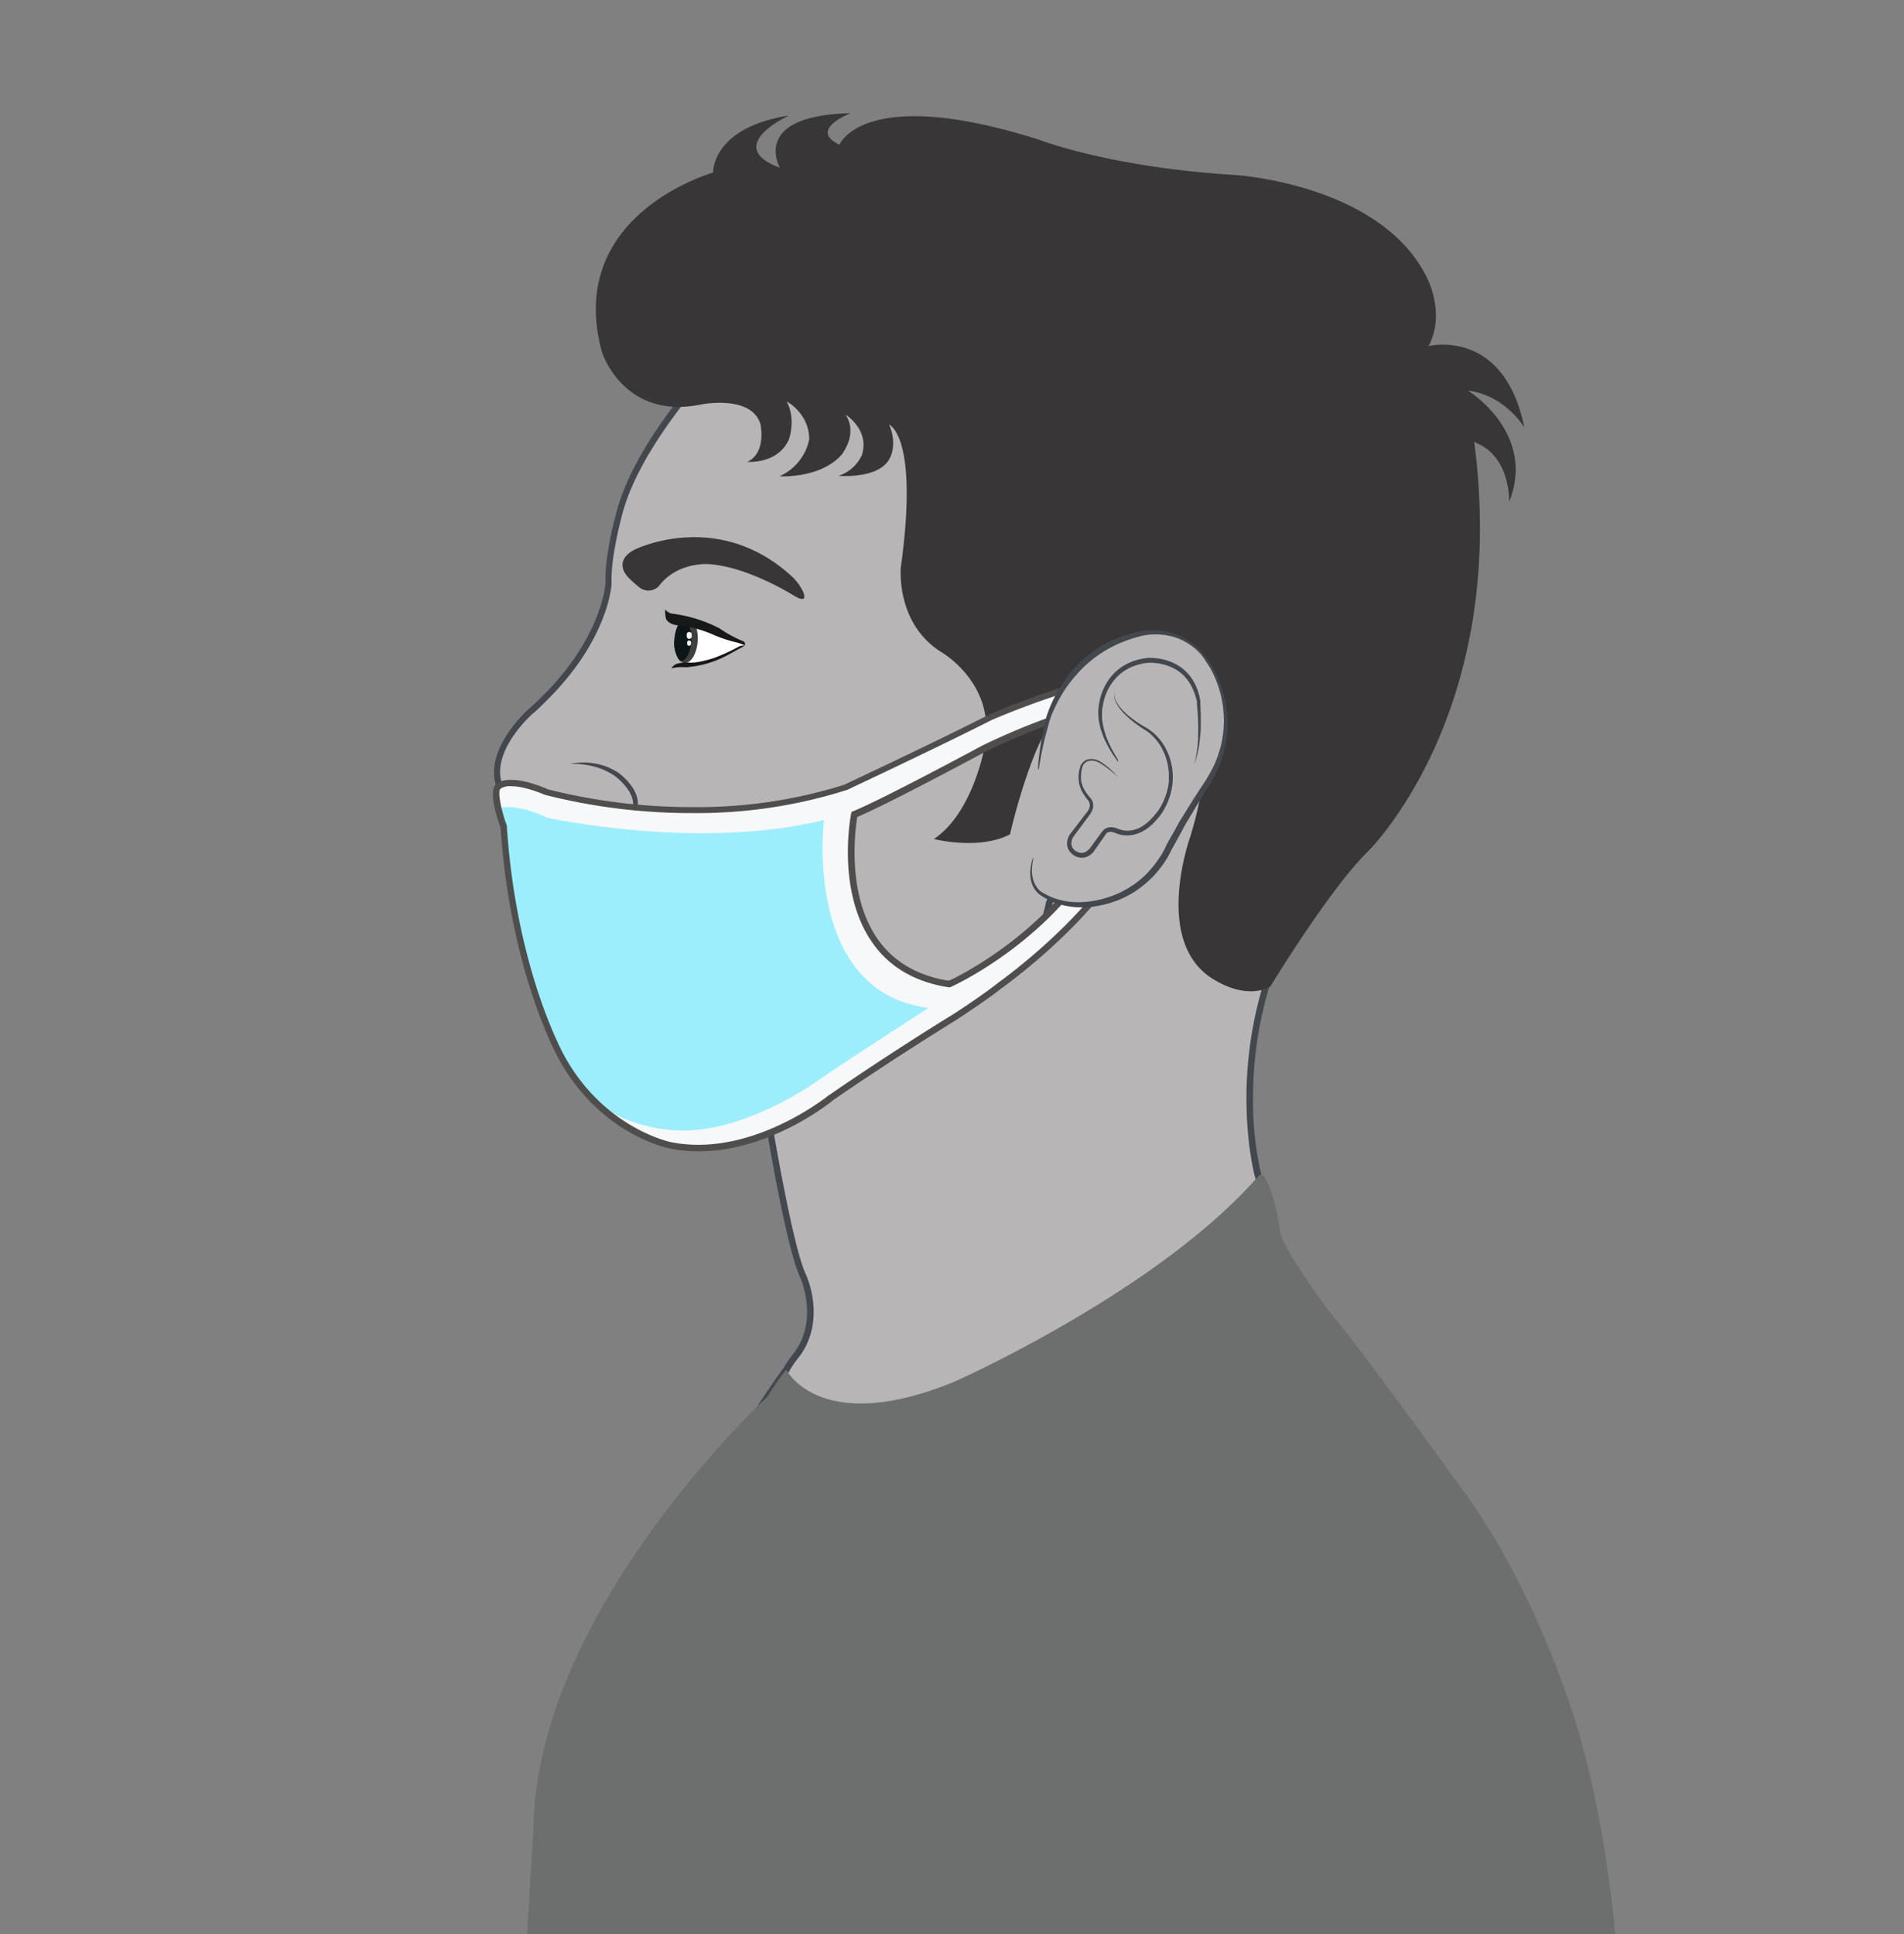 <svg id="App_360" data-name="App 360" xmlns="http://www.w3.org/2000/svg" viewBox="0 0 512 520"><rect x="0" y="0" width="512" height="520" fill="#808080" stroke="none"/><defs><style>.cls-1{fill:#b8b5b7;}.cls-2{fill:#43474e;}.cls-3{fill:#383637;}.cls-4{fill:#fff;}.cls-5{fill:#3f3f3f;}.cls-6{fill:#0c1517;}.cls-7{fill:#171818;}.cls-8{fill:#332f2a;}.cls-9{fill:#6d6f6e;}.cls-10{fill:#f6f8f9;}.cls-11{fill:#9deefc;}.cls-12{fill:#4f4e4d;}</style></defs><title>uso_04</title><path class="cls-1" d="M338.34,316.3s-9.44-33.82,9.85-70.19c0,0,30.45-67.23,8.54-97.81,0,0-69.12-12.14-121.76,40.43,0,0-63.12,71.44-62.29,96.51,0,0-2.89,13.78,13.16,10.81,0,0,19.84-4.75,21.28,8.06,0,0,5.17,31,8.68,38.64,0,0,5.58,11.57-1.45,21.29a34.47,34.47,0,0,0-2.89,4.2s-13.16,17.84-16.88,29.14c0,0,26.31,31.69,69.3-1.93,0,0,62.55-42.43,68.19-50.56,0,0,8.75-9.26,10.71-15.46a50.42,50.42,0,0,1-3.13-8S338.66,317.62,338.34,316.3Z"/><path class="cls-2" d="M225.6,411.79h0a43,43,0,0,1-31.69-13.85l-.31-.38.15-.46c3.63-11,15.86-27.82,16.94-29.3a34.3,34.3,0,0,1,3-4.3c6.6-9.13,1.4-20.25,1.35-20.36-3.53-7.68-8.54-37.61-8.75-38.88v0c-.61-5.4-4.84-8.14-12.56-8.14a37.18,37.18,0,0,0-7.6.83l-.08,0c-5.82,1.07-10,.13-12.36-2.77-2.74-3.37-2-8.18-1.85-9-.66-25.22,59.93-94.1,62.51-97l0,0c36.51-36.45,81.07-41.9,104.39-41.9a117.1,117.1,0,0,1,18.15,1.23l.36.06.21.29c9.24,12.9,10.61,33.45,4.09,61.09A232.45,232.45,0,0,1,349,246.47l0,0a104.54,104.54,0,0,0-12.05,48.26,86.8,86.8,0,0,0,2.25,21.2c.35,1.4,1.33,5.16,1.33,5.16l0,.08a49.71,49.71,0,0,0,3,7.76l.18.37-.11.34c-1.95,6.16-10.11,15-10.87,15.76-5.89,8.27-65.47,48.75-68.36,50.71C251.13,406.53,238.08,411.79,225.6,411.79Zm-30-14.62a42.12,42.12,0,0,0,30,12.85h0c12.09,0,24.78-5.14,37.74-15.27l0,0c.62-.42,62.47-42.43,68-50.33l.08-.1c.08-.09,8.33-8.86,10.4-14.8a47.38,47.38,0,0,1-3-7.88c-.09-.34-1-3.82-1.31-5.09-.09-.32-2.38-8.69-2.33-21.67a106.31,106.31,0,0,1,12.25-49.12,230.75,230.75,0,0,0,12.43-37.28c4.37-18.52,7.27-43.78-3.6-59.33A120.16,120.16,0,0,0,338.73,148c-23,0-67.07,5.37-103.12,41.36-1.35,1.54-62.85,71.59-62.05,95.88v.11l0,.1s-.93,4.67,1.47,7.62c1.92,2.35,5.54,3.08,10.64,2.14a38.35,38.35,0,0,1,8-.88c8.64,0,13.59,3.35,14.32,9.68.16,1,5.22,31,8.61,38.4.23.48,5.72,12.15-1.53,22.17a31.65,31.65,0,0,0-2.79,4l0,.1-.07.09C212,368.94,199.42,386.11,195.58,397.17Z"/><path class="cls-1" d="M191.41,98.15s-20.39,21.22-25.07,40.5c0,0-3,10.75-2.76,18.32,0,0-.79,13.95-16,29.55,0,0-3.41,3.51-4.86,4.65,0,0-15.12,13-6.51,23.66,0,0,4.55,5.3,9,6.89,0,0,5.51,7.72,1.79,16.6,0,0-5.92,9.09,4.82,12.4,0,0-8.32,4.11-1.57,10.45,0,0,2.53,2.27,5.22,2,0,0,2.72,9.2.52,12.92,0,0-3.41,8.71,2.24,16,0,0,7.37,10.4,20.87,9,0,0,13.78-1.52,24.73-11.43,0,0,37-20.87,55-26.24,0,0,19.42.21,23.35-20.66,0,0,16.19-29.41,28.59-36.3,0,0,43.12-35.82,17.5-90C328.21,116.47,269.94,41.39,191.41,98.15Z"/><path class="cls-2" d="M176.53,302.1a24.39,24.39,0,0,1-19-9.47c-5.86-7.58-2.49-16.47-2.34-16.85l.06-.13c1.52-2.56.34-8.7-.42-11.57a9.32,9.32,0,0,1-5-2.17c-2.33-2.18-3.29-4.3-3-6.4a7.46,7.46,0,0,1,3.07-4.59,8.41,8.41,0,0,1-4.93-4.73c-1.36-3.77.92-7.69,1.3-8.29,3.09-7.49-.78-14.2-1.58-15.47-4.48-1.75-8.86-6.82-9-7-9.06-11.23,6.45-24.77,6.6-24.91,1.41-1.11,4.76-4.56,4.76-4.56,14.41-14.81,15.7-28.2,15.76-29-.26-7.62,2.66-18.1,2.79-18.55,4.68-19.26,24.45-40,25.29-40.87l.12-.1C210.53,83.24,230.64,76,250.67,76c24.44,0,44.41,10.84,56.86,19.94a117.24,117.24,0,0,1,21.3,19.84l.18.26c5.91,12.48,8.65,25,8.16,37.31a72.58,72.58,0,0,1-7.3,28.73,81.37,81.37,0,0,1-18.59,25l-.14.09C299.51,213.67,284.12,241,283,243c-3.93,20.41-22.29,21.21-24.06,21.24-17.31,5.22-52.59,25-54.58,26.08A49.22,49.22,0,0,1,179.18,302,25,25,0,0,1,176.53,302.1Zm-19.75-25.61c-.27.74-2.9,8.59,2.13,15.1.08.12,6.37,8.75,17.62,8.75a23.21,23.21,0,0,0,2.46-.13c.13,0,13.63-1.61,24.23-11.21l.16-.11c.37-.21,37.28-21,55.15-26.32l.13,0h.13c.78,0,18.76-.23,22.47-19.94l0-.14.07-.12c.66-1.21,16.39-29.6,28.85-36.6a79.88,79.88,0,0,0,18.1-24.4c6.8-14.14,12.17-36.79-.85-64.37a116.08,116.08,0,0,0-21-19.56c-12.23-8.93-31.83-19.57-55.77-19.57-19.63,0-39.38,7.07-58.68,21-1.16,1.22-20.34,21.69-24.8,40,0,.14-3,10.73-2.73,18.08V157c0,.58-1,14.46-16.23,30.12-.14.14-3.47,3.57-4.94,4.73-.11.1-14.34,12.53-6.37,22.41,0,0,4.43,5.13,8.57,6.61l.26.09.16.22c.24.33,5.75,8.22,1.89,17.46l-.07.14s-2.31,3.64-1.16,6.81c.7,1.92,2.55,3.36,5.5,4.26l2.12.65-2,1s-3.3,1.68-3.68,4.28c-.22,1.49.56,3.09,2.33,4.74,0,0,2.24,2,4.53,1.78l.72-.07.21.7C156.42,263.33,159.07,272.44,156.77,276.49Z"/><path class="cls-3" d="M239.08,114.17s8.06,2.93,3.17,38.26c0,0-1.52,14.88,10.61,22.73,0,0,15.22,8.47,11.92,25.62,0,0-3.1,17.77-13.64,24.8,0,0,12,3.1,20.46-1.24,0,0,5.37-24.18,13.23-33.48,0,0,10.33-14.47,30.79-6.41,0,0,14.95,6,4.48,40.43,0,0-10.68,29.41,7.09,38.92,0,0,7.92,5,14.4,1.45,0,0,16-26.31,26.17-36.23,0,0,38.3-37.33,28.66-110.21l1.14.54c8.68,4,8.27,15.58,8.27,15.58,7.39-18.6-11.07-29.9-11.07-29.9,10.06,1.24,15.15,9.92,15.15,9.92-5.51-27-25.76-21.9-25.76-21.9,4.56-8.56-.21-17.91-.21-17.91-12.12-25.76-52-28.1-52-28.1-33.48-2.07-52.21-9.37-52.21-9.37-47.5-15.15-54,1.24-54,1.24-8.54-4.06,3-8.47,3-8.47-27.17.62-19,14.67-19,14.67-15.57-5.79,2.41-14.05,2.41-14.05-20.87,3.31-20.37,15.34-20.37,15.34s-40.17,11.25-29.85,48.44c0,0,5.92,18.18,26.59,13.91,0,0,13.64-2.76,16,5.37,0,0,1.65,7.72-3.58,10.06,0,0,8.13.69,11.16-5.92,0,0,2.07-5.37-.55-10.33,0,0,6.06,3.17,6.06,10.2a13.84,13.84,0,0,1-8,9.92s10.64.72,16.53-5.58c0,0,4.8-5.58,1.24-11,0,0,6.54,4,4.41,10.88a10.53,10.53,0,0,1-6.27,5.58s11.26,1,13.88-5C239.39,122.95,241.35,119.3,239.08,114.17Z"/><path class="cls-3" d="M168.27,154.39s-3.1-3.75,2.38-6.61c0,0,22.52-11.24,42.57,7.46a14.52,14.52,0,0,1,2.65,3.66s1.95,3.91-2.5,1.17c0,0-12.45-7.85-23-8.4,0,0-8.2-.62-13.16,5.86a3.86,3.86,0,0,1-5.27.41S168.86,155.45,168.27,154.39Z"/><path class="cls-4" d="M185.89,166.5s5.13,1.39,7.84,3.73a28.24,28.24,0,0,0,6.63,2.79s0,.46-1,.9c0,0-1,.48-1.53.76,0,0-7.89,4.33-13.4,4.24,0,0-1.28,0-.9-1.92,0,0,2.6-5.88,1.25-9,0,0-1.49-1.47-.59-1.56A6,6,0,0,1,185.89,166.5Z"/><ellipse class="cls-5" cx="184.48" cy="172.17" rx="6.09" ry="3.13" transform="translate(0.68 345.06) rotate(-86.27)"/><path class="cls-6" d="M183.83,167s1.92.12,2.05,4.37a11.27,11.27,0,0,1-.76,4.5s-1.49,3-2.63,1.34a7.92,7.92,0,0,1-1.15-5.11,13,13,0,0,1,.6-3.08S182.61,166.93,183.83,167Z"/><path class="cls-4" d="M185.81,173.15a.52.52,0,0,1-.55.48h0a.52.52,0,0,1-.48-.55l0-.4a.52.52,0,0,1,.55-.48h0a.52.52,0,0,1,.48.55Z"/><path class="cls-4" d="M186,171.15a.67.67,0,0,1-.71.63h0a.67.67,0,0,1-.63-.71l0-.52a.67.67,0,0,1,.71-.63h0a.67.67,0,0,1,.63.71Z"/><path class="cls-7" d="M180.53,179.69a12.5,12.5,0,0,1,3.95-.28A28,28,0,0,0,196,175.95s3.45-1.91,4.3-2.32a2.45,2.45,0,0,0-1.52.16,50.28,50.28,0,0,1-6.92,3.17s-4.2,1.37-6.53,1.19c0,0-3-.15-4,.68A3.18,3.18,0,0,0,180.53,179.69Z"/><path class="cls-7" d="M180.84,165a38,38,0,0,1,12.59,3.92,33,33,0,0,0,6.35,3.46.89.89,0,0,1,.57.87s0,.34-.29.16c0,0-.7-.29-1.77-.63a35.2,35.2,0,0,1-6.71-2.23,31.6,31.6,0,0,0-9.47-2.43s-2.27-.21-3-1.73a7,7,0,0,1-.21-2.54A2.75,2.75,0,0,0,180.84,165Z"/><path class="cls-8" d="M146.79,217.35s1-1.55,6.57.08a75,75,0,0,1,7.27,2.42s1.83.89-2.6.6c0,0-8.08-.13-10.18-1.36C147.84,219.09,146.09,218.35,146.79,217.35Z"/><path class="cls-2" d="M153.24,205.44l.39-.09c.25-.05.63-.14,1.11-.19a17.07,17.07,0,0,1,1.74-.14,17.42,17.42,0,0,1,2.28.09,16.88,16.88,0,0,1,2.67.48c.46.13.94.27,1.42.44a14,14,0,0,1,1.44.61l.72.36.7.41.35.21.11.06.26.19c.23.17.44.35.65.53a17.29,17.29,0,0,1,2.37,2.43,10.83,10.83,0,0,1,1.69,3,6.26,6.26,0,0,1,.22,3.45,5.94,5.94,0,0,1-.6,1.55c-.14.23-.28.45-.43.67l-.24.3L170,220l0,0,0,0h0l0,0-.08.07a6.85,6.85,0,0,1-4.77,1.73,6.85,6.85,0,0,1-1.75-.32c-.23-.08-.44-.14-.61-.22l-.43-.21-.35-.17.38.11.45.13.62.11a7.63,7.63,0,0,0,1.68.07,6.87,6.87,0,0,0,2.06-.53,6.58,6.58,0,0,0,2-1.39l0-.05v0h0l0,0,0,0,.09-.14.19-.28c.12-.19.22-.39.32-.59a5.49,5.49,0,0,0,.43-1.29,4.79,4.79,0,0,0,0-1.38,7,7,0,0,0-.33-1.4,9.63,9.63,0,0,0-1.53-2.63,16,16,0,0,0-2.16-2.28l-.59-.49-.14-.11-.14-.1-.32-.21-.64-.41-.66-.36a18.78,18.78,0,0,0-2.63-1.15,21.57,21.57,0,0,0-2.5-.68c-.79-.17-1.53-.26-2.18-.34s-1.24-.1-1.71-.11C153.79,205.39,153.24,205.44,153.24,205.44Z"/><path class="cls-9" d="M339.92,316.3c3.18,4.94,4.41,15.36,4.41,15.36,1.65,5.65,13,20.8,13,20.8,8.47,9.92,33.89,45.26,33.89,45.26,17.36,22.52,27.35,50.77,27.35,50.77,15,36.85,16.67,84.17,16.67,84.17h-294c0-6.61,2.2-40.5,2.2-40.5.41-59,62.92-116.63,62.92-116.63a72.31,72.31,0,0,1,5.06-7.29s9,18.12,45.26,3.24c0,0,54.55-24.18,81.63-55.17C338.34,316.3,339.21,315.19,339.92,316.3Z"/><path class="cls-10" d="M304.14,228.27c5.08-8.68.41-10,.41-10-4.11-1.07-7.65,7.23-7.65,7.23-13.8,26.8-41.54,39-41.54,39-33.58-5.08-25.57-45.6-25.57-45.6,8.12-3.3,34.89-17.74,34.89-17.74,31.22-15,47.71-13.73,47.71-13.73,4.82,2.2,6.25,1.14,6.25,1.14,6.72-2.44-1.81-7.23-1.81-7.23-15.71-3.93-50.42,11.47-50.42,11.47-14.47,7.34-39.12,18.91-39.12,18.91-39.68,12.92-80.18,1.31-80.18,1.31-10.33-4.49-13.09-1.65-13.09-1.65-2,1.53,1.45,11,1.45,11,2.62,39.4,15.59,62,15.59,62,11,20,29.19,23.6,29.19,23.6,22.32,4.5,43.4-12.91,43.4-12.91,16.53-11.37,32.79-21.35,32.79-21.35s7.72-5.08,12.13-8.71c0,0,20.94-14.67,32-32Z"/><path class="cls-11" d="M135.64,222.35c2.82,35.34,11.44,51.84,11.44,51.84C153.28,289.85,161,296.9,161,296.9c11.47,8.23,24.73,7,24.73,7,17.36-.93,34.54-13.61,34.54-13.61,8-5.51,29.41-19.29,29.41-19.29-33.89-4.34-28.1-50.53-28.1-50.53-33.81,8.36-74.52-.64-74.52-.64-7-3.48-11.91-2.79-11.91-2.79s-1,.24-.52,1.84c0,0,.46,1.88.86,2.91Z"/><path class="cls-12" d="M187.84,309.55h0a39.35,39.35,0,0,1-7.76-.76c-.75-.15-18.71-3.87-29.79-24-.12-.21-13.06-23.14-15.68-62.22-1.11-3.06-3.31-10-1.16-11.8.29-.27,1.4-1.1,4-1.1s6,.87,10,2.59a158.29,158.29,0,0,0,38.9,4.74h0a131.51,131.51,0,0,0,40.65-6c1.25-.59,25.07-11.78,39-18.87l0,0c1.12-.5,27.68-12.19,44.8-12.19a25.82,25.82,0,0,1,6.19.67l.12,0,.1.06c.85.48,5.05,3,4.83,5.75-.11,1.31-1.14,2.34-3.07,3.06a3.41,3.41,0,0,1-1.65.34,13.38,13.38,0,0,1-5.19-1.41l-.83,0c-4.19,0-19.89,1-46.28,13.67-1,.56-26,14-34.49,17.57-.51,3.07-3,20.81,5.52,32.88,4.28,6.09,10.72,9.84,19.13,11.17,2.68-1.25,28-13.6,40.86-38.5.4-.94,3.51-7.84,7.7-7.84a3.82,3.82,0,0,1,1,.12A3.68,3.68,0,0,1,307,219.6c.86,2.15.14,5.22-2.14,9.11l-.05.08-3.48,4.72c-10.84,17.05-31.22,31.65-32,32.2-4.59,3.63-12.38,8.64-12.38,8.64-.26.16-16.5,10.15-32.81,21.37C223.14,296.57,207,309.55,187.84,309.55Zm-50.4-98.16a4.51,4.51,0,0,0-2.8.63l-.08.07c-.77.59.06,5.33,1.74,9.95l0,.12v.13c2.58,38.75,15.34,61.37,15.47,61.6,10.67,19.44,28.42,23.14,28.59,23.18a37.58,37.58,0,0,0,7.42.73c18.75,0,35.08-13.32,35.25-13.45l.06,0C239.51,283,255.81,273,256,272.91c0,0,7.79-5,12.32-8.6l0,0c.21-.15,20.76-14.74,31.56-31.74l0-.05,3.47-4.71c2.46-4.21,2.45-6.42,2-7.52a2,2,0,0,0-1.09-1.16,2,2,0,0,0-.5-.06c-2.62,0-5.29,4.9-6.09,6.79l0,.06c-13.78,26.77-41.68,39.32-42,39.44l-.24.1-.25,0c-9-1.37-16-5.39-20.58-12-9.71-13.81-5.89-33.85-5.73-34.69l.09-.47.44-.18c8-3.24,34.54-17.55,34.81-17.7,26.76-12.86,42.8-13.86,47.08-13.86.72,0,1.1,0,1.1,0h.17l.14.06c3.72,1.7,5.15,1.3,5.38,1.21l.12-.12.09,0c.72-.26,1.93-.81,2-1.57.1-1.18-2.19-3.06-3.83-4a24.31,24.31,0,0,0-5.65-.59c-16.56,0-43.18,11.64-44.06,12-14.32,7.26-38.88,18.79-39.13,18.91l-.1,0a133.24,133.24,0,0,1-41.25,6.15h0a159.49,159.49,0,0,1-39.44-4.83l-.11,0C143,212.22,139.87,211.39,137.45,211.39Z"/><path class="cls-1" d="M279.2,206.74a80.18,80.18,0,0,1,2.43-12.91s4.91-18.7,24.27-23.23a17.25,17.25,0,0,1,19.33,7.95,29.93,29.93,0,0,1-.05,31.23s-6.52,9.75-10.79,18a26.79,26.79,0,0,1-12.23,12.68s-12,6.5-22.22-.22c0,0-4.08-2.36-2.1-9.48"/><path class="cls-2" d="M279.11,206.73c.05-1,.15-2,.25-3s.26-2,.4-3,.27-2,.5-3l.64-3,.16-.74.08-.37.1-.38c.14-.5.3-1,.47-1.47.34-1,.73-1.91,1.15-2.85s.89-1.85,1.39-2.74,1-1.76,1.61-2.62,1.18-1.68,1.83-2.48c.32-.4.65-.79,1-1.17s.69-.76,1.05-1.13c.71-.74,1.47-1.44,2.25-2.11a29.65,29.65,0,0,1,2.45-1.89c.85-.58,1.73-1.13,2.63-1.63.44-.27.91-.48,1.37-.71s.94-.43,1.41-.64l.71-.3.72-.27c.48-.18,1-.36,1.46-.5s1-.31,1.48-.42l1.5-.36h0a15.18,15.18,0,0,1,2.46-.42,18.7,18.7,0,0,1,2.45-.07,18,18,0,0,1,4.81.83,17.16,17.16,0,0,1,4.37,2.12,18.44,18.44,0,0,1,3.61,3.21,21.49,21.49,0,0,1,1.48,1.91l.67,1c.22.34.42.69.61,1a32.6,32.6,0,0,1,3.89,13.8,30.49,30.49,0,0,1-.17,4.84,28.53,28.53,0,0,1-1,4.76c-.21.78-.5,1.54-.77,2.31-.15.38-.31.75-.47,1.13s-.32.75-.5,1.11-.35.73-.53,1.1l-.58,1.07-.15.27-.07.13,0,0,0,.06,0,.06-.32.5-.64,1-2.52,4-2.44,4.08-1.21,2L317.5,224c-.76,1.38-1.51,2.77-2.28,4.15l0-.08a23,23,0,0,1-1.59,3,30.28,30.28,0,0,1-1.92,2.72c-.34.44-.72.85-1.08,1.27s-.76.81-1.16,1.2-.81.77-1.23,1.13-.85.72-1.29,1.05-.9.66-1.36,1l-1.41.89-1.48.78-.36.18-.38.18-.77.34a28.63,28.63,0,0,1-6.36,1.82,23.57,23.57,0,0,1-6.62.17,19,19,0,0,1-3.25-.68,18.15,18.15,0,0,1-3.08-1.22c-.25-.11-.49-.25-.73-.39s-.49-.26-.71-.42l-.69-.45-.16-.11-.19-.14c-.12-.09-.23-.19-.33-.29a6.6,6.6,0,0,1-1.7-2.91,9.25,9.25,0,0,1-.3-3.29,14.34,14.34,0,0,1,.65-3.19l.17,0a15.31,15.31,0,0,0-.4,3.16A8.74,8.74,0,0,0,278,237a6.07,6.07,0,0,0,1.66,2.5l.19.16.23.16.18.11.68.4c.22.14.46.24.7.36s.47.24.71.34a17.11,17.11,0,0,0,3,1,17.71,17.71,0,0,0,3.08.49,22.66,22.66,0,0,0,3.12,0,23.94,23.94,0,0,0,3.1-.41,28.2,28.2,0,0,0,6-1.88l.7-.33.34-.17.36-.19,1.36-.75,1.31-.84c.42-.3.83-.62,1.25-.92s.79-.67,1.19-1,.75-.71,1.13-1.07.71-.75,1.06-1.14.68-.79,1-1.2a28.55,28.55,0,0,0,1.8-2.54,21.48,21.48,0,0,0,1.44-2.69l0-.06v0c.77-1.4,1.57-2.79,2.36-4.18L317.1,221l1.26-2,2.52-4.07,2.61-4,.67-1,.33-.49,0-.06v0h0l0,0,.07-.13.15-.25.59-1c.19-.34.36-.69.54-1s.36-.69.51-1,.32-.71.48-1.06c.28-.72.58-1.44.81-2.19a27.3,27.3,0,0,0,1.12-4.53,28.11,28.11,0,0,0,.35-4.66,29.4,29.4,0,0,0-1.58-9.24,28.13,28.13,0,0,0-1.88-4.32c-.19-.35-.38-.69-.59-1s-.44-.65-.66-1A21,21,0,0,0,323,176a16.14,16.14,0,0,0-3.55-3,15.06,15.06,0,0,0-4.25-1.86,17,17,0,0,0-4.59-.57,17.69,17.69,0,0,0-2.3.17,14.13,14.13,0,0,0-2.21.47h0l-1.42.41c-.48.13-.94.31-1.4.47s-.92.34-1.38.52l-.69.27-.67.31c-.45.21-.9.4-1.33.64s-.88.44-1.3.69c-.86.48-1.69,1-2.49,1.56s-1.59,1.15-2.34,1.78-1.48,1.29-2.17,2c-.35.35-.69.7-1,1.07s-.66.73-1,1.11c-.64.75-1.24,1.53-1.82,2.33s-1.12,1.63-1.62,2.48-1,1.71-1.43,2.6-.85,1.79-1.22,2.71c-.18.46-.35.92-.51,1.39l-.11.34-.1.37-.19.72-.78,2.9c-.29,1-.47,1.95-.69,2.93s-.45,2-.6,3-.37,2-.51,3Z"/><path class="cls-1" d="M303.51,208.12s-9.47-10-7.38-19.05a13.8,13.8,0,0,1,12.54-11.52s11.58-1,13.66,11.3c0,0,1.16,10.3-1.17,16.76"/><path class="cls-2" d="M303.51,208.12a32.36,32.36,0,0,1-3.41-4.06,31.41,31.41,0,0,1-2.75-4.57c-.2-.4-.38-.81-.55-1.22s-.33-.83-.48-1.26-.29-.85-.4-1.29-.22-.88-.31-1.32-.16-.89-.2-1.35-.07-.91-.08-1.37a13.44,13.44,0,0,1,.07-1.37,13.77,13.77,0,0,1,.2-1.37V189a14.2,14.2,0,0,1,1-3.44,15.13,15.13,0,0,1,1.76-3.1,13.44,13.44,0,0,1,5.59-4.39,15.45,15.45,0,0,1,3.42-1c.29-.06.59-.08.88-.13l.46-.06h.47a15.1,15.1,0,0,1,1.79.1,15.44,15.44,0,0,1,3.48.81,12.51,12.51,0,0,1,3.17,1.68,12.13,12.13,0,0,1,2.55,2.53,13,13,0,0,1,1.71,3.13,17.07,17.07,0,0,1,.91,3.41l0,.22V189l0,.43.05.86c0,.58,0,1.15.06,1.73,0,1.15,0,2.3,0,3.45s-.14,2.3-.26,3.44-.3,2.28-.55,3.4a20.42,20.42,0,0,1-1,3.29,24.08,24.08,0,0,0,.73-3.34c.18-1.12.26-2.26.34-3.39a63.1,63.1,0,0,0-.08-6.81c0-.57-.09-1.13-.13-1.7l-.08-.85,0-.42,0-.18,0-.2a16,16,0,0,0-1-3.18,12.61,12.61,0,0,0-1.63-2.83,10.93,10.93,0,0,0-2.34-2.24A12.19,12.19,0,0,0,314,179a14.13,14.13,0,0,0-3.19-.72,13.71,13.71,0,0,0-1.63-.08h-.39l-.39.05c-.27,0-.55.07-.82.12a14.34,14.34,0,0,0-3.15.9,12.17,12.17,0,0,0-2.81,1.63,13,13,0,0,0-2.29,2.31,14.19,14.19,0,0,0-2.66,5.93v.05c-.08.41-.18.82-.23,1.24a12.45,12.45,0,0,0-.1,1.26c0,.42,0,.85,0,1.27s.09.85.14,1.27a21,21,0,0,0,1.47,5c.17.4.35.8.54,1.19s.38.79.59,1.17.42.77.63,1.15.45.75.68,1.13q.7,1.12,1.48,2.18C302.41,206.75,302.93,207.45,303.51,208.12Z"/><path class="cls-1" d="M300.87,209.18s-4.62-4.71-6.73-4.83a2.91,2.91,0,0,0-3.36,1.57,8.29,8.29,0,0,0,.55,6.83,16.64,16.64,0,0,0,1.43,2s1.83,1.67-.39,4.25l-4.29,5.7a3.35,3.35,0,0,0,.88,4.68,3.29,3.29,0,0,0,4.57-.66l3.4-4.66s1-1.83,3.89-.36c0,0,5.44,2.67,11-5a16.78,16.78,0,0,0,2.29-14.89,14.75,14.75,0,0,0-5.64-7.52s-9.53-5.18-8.71-10.19"/><path class="cls-2" d="M300.87,209.18c-1-1-2.08-1.87-3.18-2.72-.28-.21-.56-.42-.84-.61s-.58-.38-.87-.57l-.45-.25-.46-.22a4.43,4.43,0,0,0-.47-.17,3.66,3.66,0,0,0-.47-.09h0a3.06,3.06,0,0,0-.78-.06,2.67,2.67,0,0,0-.77.15,2.32,2.32,0,0,0-.67.36,2.38,2.38,0,0,0-.52.55,1.81,1.81,0,0,0-.2.33l-.09.17-.05.16a7.19,7.19,0,0,0-.19.79,9.16,9.16,0,0,0-.17,1.62c0,.27,0,.54,0,.81s.07.53.11.8a7.55,7.55,0,0,0,.21.78c0,.13.08.26.13.38l.16.37a7.19,7.19,0,0,0,.37.71c.13.22.3.46.45.69s.32.45.48.67.34.41.5.61l0,0a2.76,2.76,0,0,1,.51.68,3,3,0,0,1,.29.77,3.24,3.24,0,0,1-.06,1.62,4.82,4.82,0,0,1-.69,1.39l-.23.3-.11.15v0h0l0,0-.05.07-.41.56L289,224.48l-.41.56-.12.22s-.09.18-.12.28a3.28,3.28,0,0,0-.25,1.15,2.32,2.32,0,0,0,.23,1.07,2.64,2.64,0,0,0,.7.88l.24.19.06,0,0,0,0,0,.1.07a3.17,3.17,0,0,0,.52.24,2.62,2.62,0,0,0,1.1.16,2.38,2.38,0,0,0,1-.34,4,4,0,0,0,.91-.75l0,.05,3.39-4.66,0,.06a1.68,1.68,0,0,1,.13-.19,2.91,2.91,0,0,1,.27-.3,2.84,2.84,0,0,1,.46-.35,3,3,0,0,1,1.07-.38,4.19,4.19,0,0,1,2.06.27,3.65,3.65,0,0,1,.45.19l.22.1.05,0h0l.08,0a5,5,0,0,0,.72.22,6.78,6.78,0,0,0,1.59.13,7.83,7.83,0,0,0,3.12-.86,12.27,12.27,0,0,0,2.7-2c.38-.42.79-.81,1.15-1.25s.73-.88,1.06-1.34a16.33,16.33,0,0,0,1.61-3,17,17,0,0,0,1-3.27l.15-.84.08-.85,0-.43v-1.28c0-.28,0-.57-.06-.85a7.19,7.19,0,0,0-.09-.85l-.14-.84c0-.14,0-.28-.08-.42l-.11-.41c-.16-.54-.28-1.12-.49-1.64a15.78,15.78,0,0,0-.69-1.57,13.41,13.41,0,0,0-4.41-5.17,33.41,33.41,0,0,1-2.95-2,25.91,25.91,0,0,1-2.71-2.32,13.2,13.2,0,0,1-2.21-2.79,5.15,5.15,0,0,1-.72-3.42,5.06,5.06,0,0,0,.9,3.31,12.92,12.92,0,0,0,2.29,2.63,25.49,25.49,0,0,0,2.76,2.16c1,.67,2,1.25,3,1.84a14.19,14.19,0,0,1,4.85,5.32,16.63,16.63,0,0,1,.77,1.65c.24.57.38,1.14.56,1.73l.13.44c0,.15.06.3.09.45l.17.9a8.08,8.08,0,0,1,.11.91c0,.3.07.61.08.91a16.81,16.81,0,0,1-.24,3.64,18.19,18.19,0,0,1-1,3.51,17.5,17.5,0,0,1-1.69,3.25c-.35.51-.74,1-1.11,1.45s-.82.9-1.23,1.36a13.53,13.53,0,0,1-3,2.2,9.13,9.13,0,0,1-3.65,1,8.08,8.08,0,0,1-1.93-.15,6.05,6.05,0,0,1-1-.29l-.12,0-.12-.05-.18-.08a2.62,2.62,0,0,0-.36-.15,2.92,2.92,0,0,0-1.4-.21,1.67,1.67,0,0,0-.59.2,1.5,1.5,0,0,0-.24.18l-.1.11-.06.08,0,.06L294,229.11l0,0,0,0a5.27,5.27,0,0,1-1.23,1,3.64,3.64,0,0,1-1.58.5,3.83,3.83,0,0,1-1.63-.25,4.39,4.39,0,0,1-.73-.36l-.19-.12,0,0h0l0,0-.08-.06-.31-.25a5,5,0,0,1-.56-.59,3.82,3.82,0,0,1-.43-.71,3.54,3.54,0,0,1-.32-1.63,4.46,4.46,0,0,1,.36-1.55c0-.12.11-.24.17-.36a3.09,3.09,0,0,1,.23-.39l.42-.55,3.39-4.42.43-.55.43-.54a3.84,3.84,0,0,0,.57-1.08,2.27,2.27,0,0,0,.08-1.13,2,2,0,0,0-.19-.53,2,2,0,0,0-.3-.44l0,0c-.19-.24-.39-.47-.56-.71s-.33-.48-.48-.72-.31-.47-.46-.75a8.08,8.08,0,0,1-.39-.81l-.17-.42c0-.14-.09-.29-.13-.43a8.34,8.34,0,0,1-.2-.87c0-.29-.09-.59-.1-.88s0-.59,0-.88a9.5,9.5,0,0,1,.24-1.74,7.87,7.87,0,0,1,.25-.85c0-.08,0-.13.09-.23l.12-.2a2.37,2.37,0,0,1,.26-.38,2.93,2.93,0,0,1,.67-.64,2.84,2.84,0,0,1,.84-.4,3.14,3.14,0,0,1,.9-.13,3.43,3.43,0,0,1,.9.11h0a3.79,3.79,0,0,1,.56.13,4.73,4.73,0,0,1,.51.21c.16.08.32.16.48.25l.45.28c.29.2.58.4.86.62s.55.44.82.66.54.45.79.69.51.48.77.72Q300.15,208.42,300.87,209.18Z"/></svg>